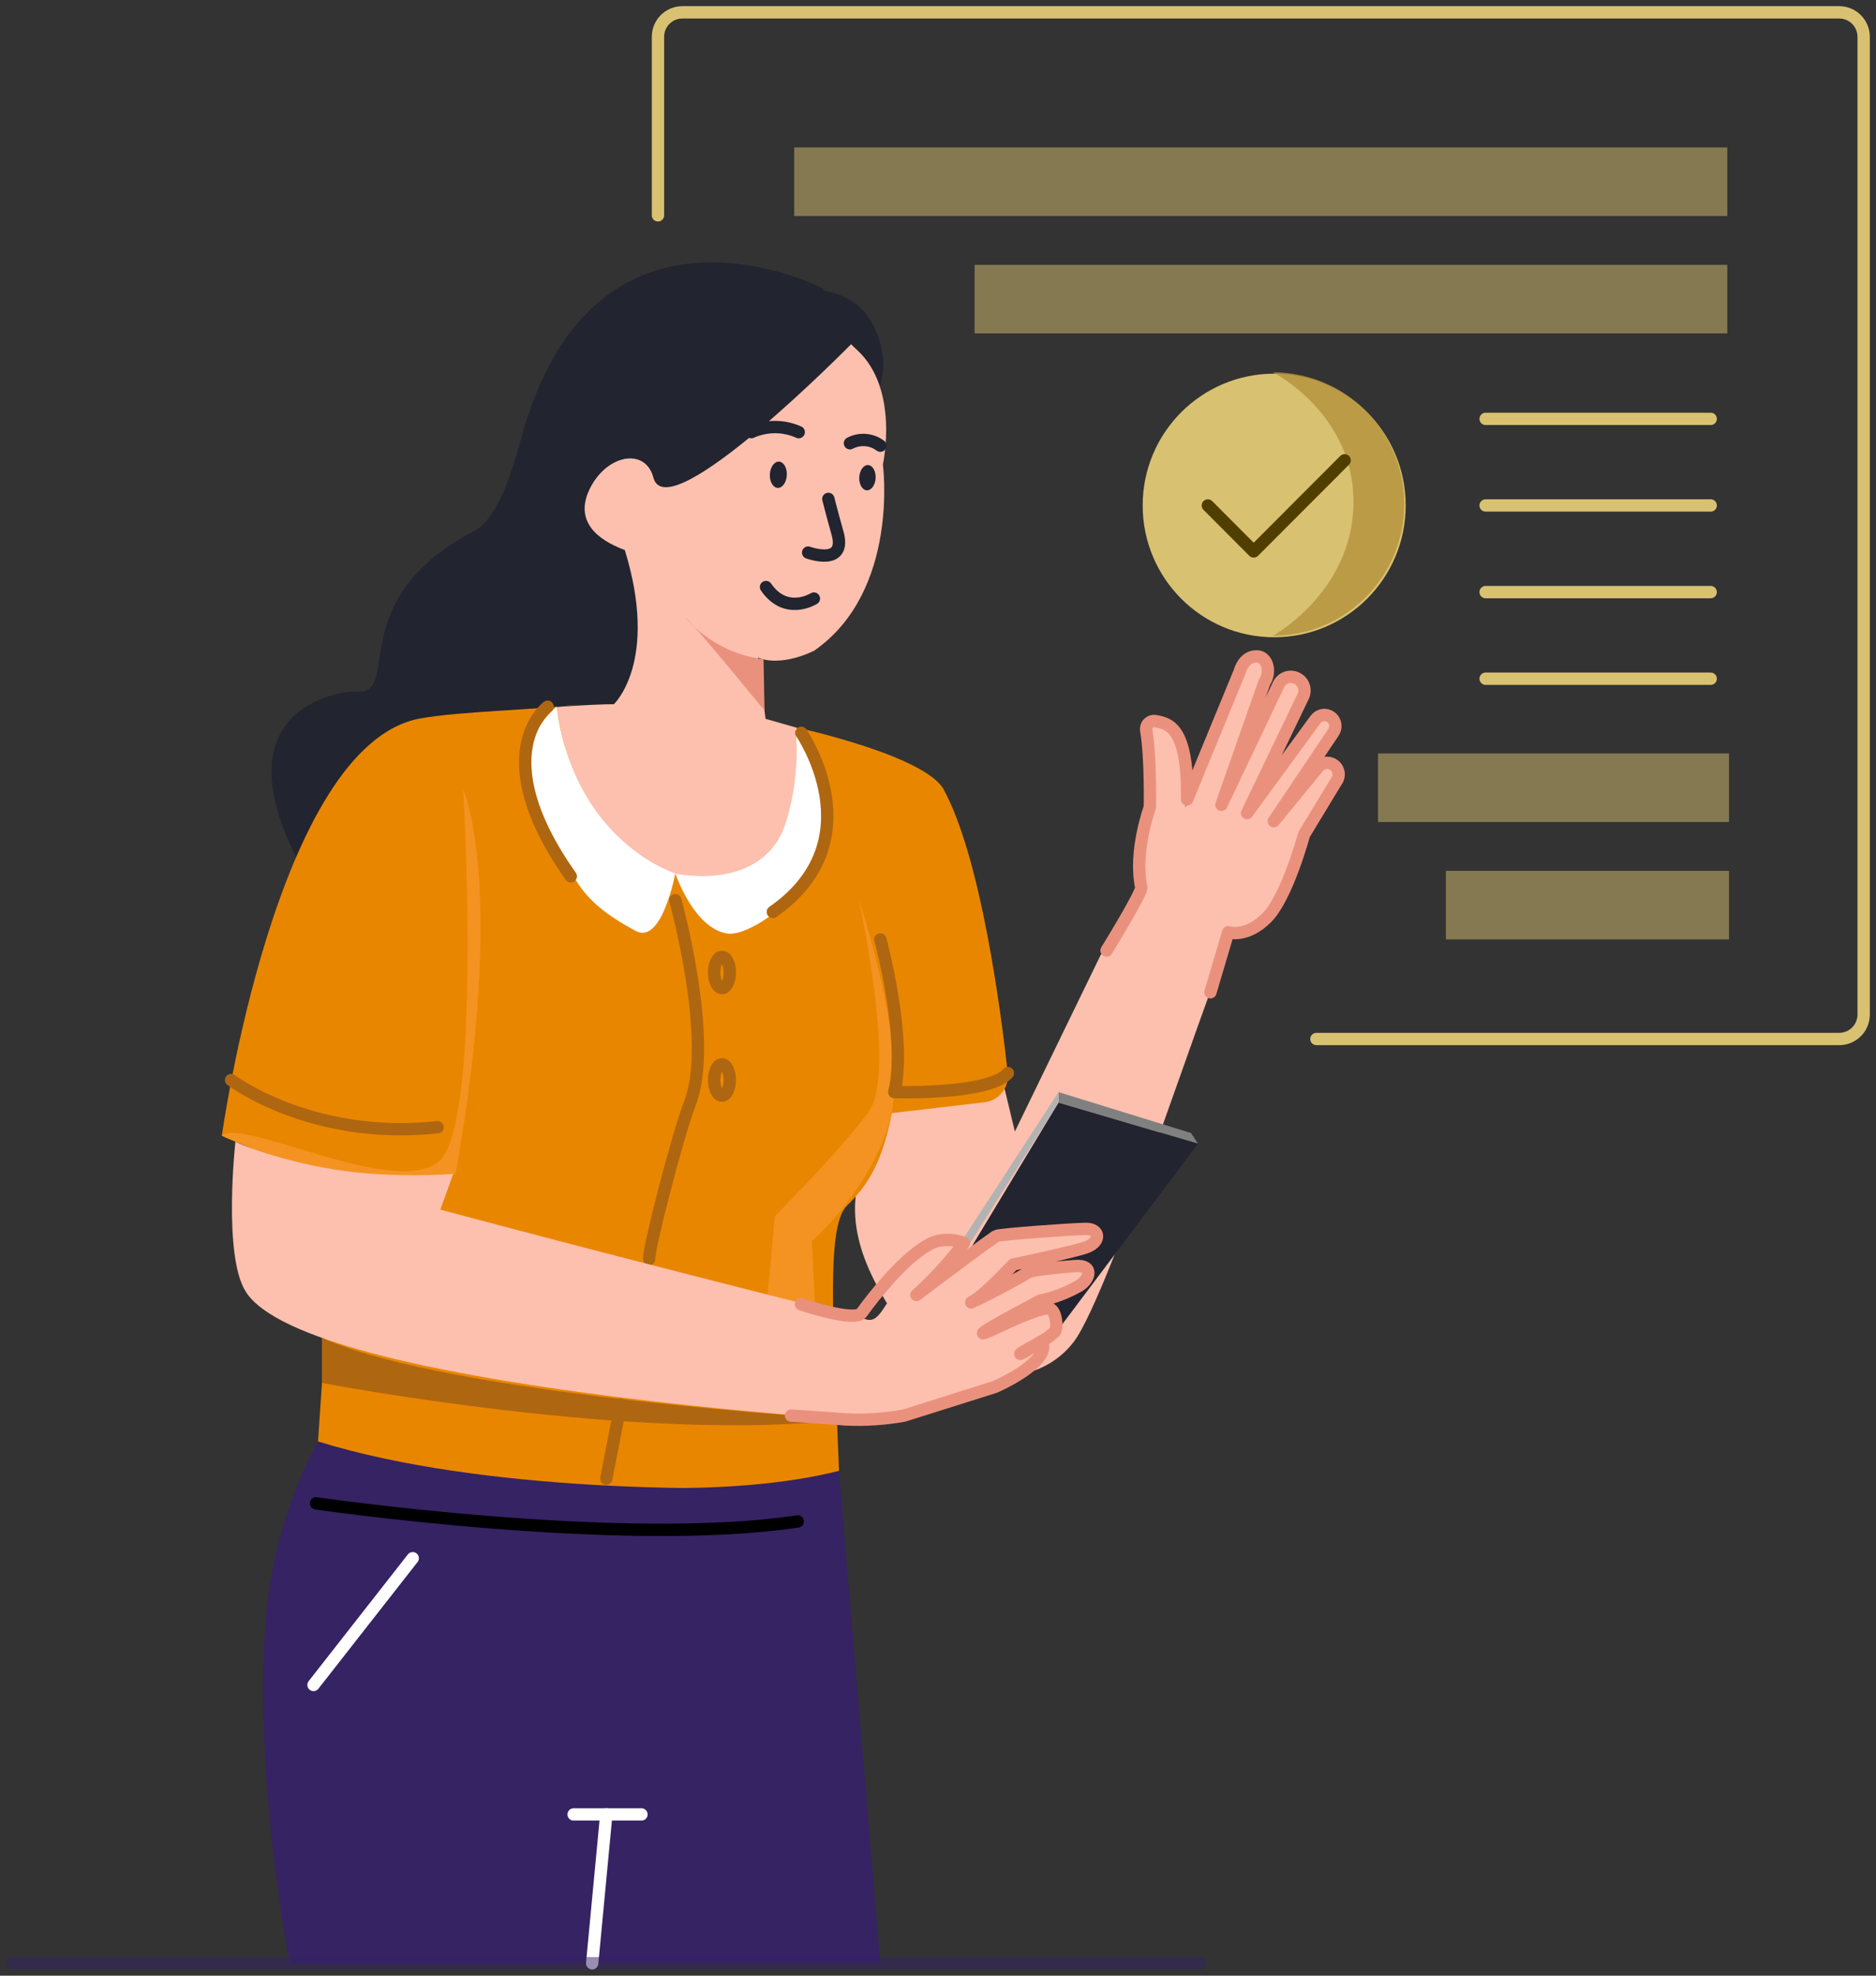 <svg width="152" height="160" viewBox="0 0 152 160" fill="none" xmlns="http://www.w3.org/2000/svg">
<rect x="0" y="0" width="152" height="160" fill="#333333" stroke="none"/>
<path d="M100.381 75.978C100.381 75.978 101.001 76 102.653 74.32C104.305 72.64 105.566 67.903 105.566 67.903L108.272 63.292C108.359 63.178 108.418 63.044 108.445 62.903C108.472 62.761 108.466 62.616 108.427 62.477C108.389 62.338 108.318 62.21 108.222 62.103C108.126 61.997 108.006 61.914 107.872 61.861C107.688 61.787 107.486 61.773 107.294 61.823C107.102 61.872 106.931 61.981 106.806 62.134L103.205 66.521L108.045 59.315C108.172 59.126 108.223 58.896 108.187 58.671C108.15 58.446 108.03 58.244 107.85 58.104C107.756 58.031 107.649 57.978 107.534 57.948C107.419 57.917 107.3 57.91 107.182 57.926C107.065 57.943 106.952 57.983 106.85 58.044C106.748 58.105 106.659 58.185 106.589 58.281L101.041 65.863L105.585 56.415C105.706 56.165 105.728 55.878 105.646 55.612C105.564 55.345 105.385 55.12 105.145 54.981C105.013 54.902 104.867 54.852 104.715 54.834C104.564 54.816 104.41 54.829 104.264 54.874C104.117 54.92 103.982 54.995 103.867 55.096C103.752 55.196 103.659 55.32 103.595 55.459L98.965 65.192L102.619 54.897C102.755 54.5 102.554 53.466 102.024 53.382C102.024 53.382 101.19 52.972 100.607 54.003L96.042 65.388C96.238 62.923 95.937 60.482 95.153 59.219C94.301 57.84 92.801 58.818 92.801 58.818C92.987 59.703 93.69 62.811 93.169 65.155C92.816 66.745 92.683 68.539 92.484 68.663V72.078L91.341 74.562L89.171 77.356L82.229 91.638L79.92 82.051L70.601 83.913C70.601 83.913 69.721 92.125 69.306 97.118C68.89 102.11 72.619 106.481 73.862 108.714C75.104 110.946 83.097 113.65 86.965 108.714C90.039 104.78 99.073 76.152 99.879 75.941" fill="#FDC0AE"/>
<path d="M71.326 158.994H46.496L46.927 143.12L40.57 157.941L46.626 120.664C46.626 120.664 59.776 120.226 67.973 119.133" fill="#352364"/>
<path d="M60.017 24.226C60.017 24.226 67.456 21.568 70.356 25.67C71.658 27.533 72.588 31.612 69.355 33.624L60.151 24.704" fill="#222430"/>
<path d="M66.73 23.382C66.73 23.382 48.706 14.005 42.498 34.558C41.878 36.608 40.734 41.789 38.416 43.003C27.591 48.663 32.708 56.391 28.809 56.002C28.047 55.925 17.113 57.036 24.619 70.594C23.999 86.189 33.408 79.048 33.408 79.048L52.694 76.86C52.694 76.86 53.565 57.483 52.074 51.258C51.826 50.225 50.215 47.415 50.215 47.415" fill="#222430"/>
<path d="M51.207 50.392C43.384 41.789 44.491 33.751 47.797 29.979C49.208 28.424 50.888 27.137 52.756 26.182C60.668 22.022 65.559 25.785 65.559 25.785C65.559 25.785 68.918 25.241 67.53 31.684C66.142 38.126 59.9 42.308 57.34 44.32C54.78 46.331 52.338 51.653 51.207 50.392Z" fill="#222430"/>
<path d="M68.956 27.88C68.956 27.88 54.08 42.991 52.942 38.685C52.285 36.182 49.074 36.822 47.742 39.675C46.328 42.702 49.291 44.043 50.624 44.546C53.413 53.606 49.738 57.03 49.738 57.03C47.853 57.03 43.902 57.341 43.902 57.341L50.292 72.911L63.95 70.461L65.441 61.045L64.397 58.89L62.026 58.216L61.406 53.249C61.406 53.249 63.008 54.096 65.956 52.705C72.913 47.874 71.534 37.614 71.534 37.614C71.534 37.614 72.901 31.485 69.427 28.327L68.956 27.88Z" fill="#FDC0AE"/>
<path d="M45.098 57.235C45.451 59.672 47.333 70.051 56.017 70.951C56.428 70.996 56.842 71.017 57.256 71.017C66.303 71.017 64.384 58.88 64.384 58.88C64.384 58.88 74.952 61.15 76.471 63.953C79.487 69.526 81.104 81.936 81.653 86.906C81.714 87.468 81.551 88.032 81.199 88.474C80.847 88.916 80.335 89.2 79.775 89.266L71.661 90.216L71.565 77.956C71.565 77.956 73.149 85.717 72.296 90.008C71.444 94.299 70.307 95.96 68.599 97.67C66.892 99.381 67.555 107.732 67.979 119.117C52.341 123.045 25.719 117.456 25.719 117.456C26.103 111.868 27.343 93.423 27.343 93.423L35.147 98.496L39.176 76.832L37.707 94.985C24.38 95.326 17.974 91.979 17.974 91.979C17.974 91.979 22.363 60.296 34.053 58.182C37.381 57.58 43.868 57.483 46.952 57.03L45.098 57.235Z" fill="#E98600"/>
<path d="M25.769 116.736C25.769 116.736 22.171 122.697 21.52 131.328C20.537 144.383 23.503 159 23.503 159H46.496L49.567 142.278C52.781 140.043 59 120.5 59 120.5C59 120.5 39.5 121 25.769 116.736Z" fill="#352364"/>
<path d="M20.797 93.203C29.946 96.332 36.913 95.065 36.913 95.065C41.06 71.666 37.533 63.95 37.533 63.95C37.533 63.95 39.12 91.082 35.553 94.066C31.985 97.049 19.79 90.517 17.956 91.964L20.797 93.203Z" fill="#F49321"/>
<path d="M55.545 49.964C55.545 49.964 57.526 52.795 61.865 53.401L61.945 57.549C61.945 57.549 57.324 51.879 55.545 49.964Z" fill="#EA917D"/>
<path d="M25.604 121.747C25.604 121.747 50.416 125.358 64.635 123.212" stroke="black" stroke-miterlimit="10" stroke-linecap="round" stroke-linejoin="round"/>
<path d="M65.773 100.505C65.773 100.505 70.276 96.68 72.036 90.998C73.796 85.317 69.594 72.907 69.594 72.907C69.594 72.907 72.693 86.922 70.375 90.061C68.057 93.199 62.782 98.496 62.782 98.496L62.202 104.851L66.049 105.988L65.773 100.505Z" fill="#F49321"/>
<path d="M85.762 89.297V88.443L96.504 91.759L97.062 92.622L85.762 89.297Z" fill="#808080"/>
<path d="M98.072 80.359L99.513 75.5C99.513 75.5 101.001 75.984 102.653 74.305C104.305 72.625 105.653 67.598 105.653 67.598L108.272 63.277C108.359 63.162 108.418 63.029 108.445 62.887C108.472 62.746 108.466 62.6 108.427 62.461C108.389 62.323 108.318 62.195 108.222 62.088C108.126 61.981 108.006 61.898 107.872 61.845C107.688 61.771 107.486 61.758 107.294 61.807C107.102 61.856 106.931 61.965 106.806 62.119L103.205 66.506L108.045 59.3C108.172 59.111 108.223 58.88 108.187 58.656C108.15 58.431 108.03 58.228 107.85 58.089C107.756 58.016 107.649 57.963 107.534 57.932C107.419 57.902 107.3 57.894 107.182 57.911C107.065 57.927 106.952 57.967 106.85 58.028C106.748 58.089 106.659 58.17 106.589 58.266L101.041 65.847L105.585 56.4C105.706 56.149 105.728 55.862 105.646 55.596C105.564 55.33 105.385 55.105 105.145 54.966C105.013 54.887 104.867 54.837 104.716 54.819C104.564 54.801 104.411 54.814 104.265 54.859C104.119 54.904 103.984 54.979 103.869 55.079C103.753 55.179 103.66 55.302 103.595 55.441L98.965 65.177L102.451 55.242C102.963 54.515 102.74 53.348 102.024 53.183C102.024 53.183 100.896 52.873 100.431 54.425L96.185 64.739C96.259 58.84 94.679 58.598 93.616 58.399C93.514 58.382 93.409 58.389 93.311 58.421C93.212 58.452 93.123 58.507 93.05 58.58C92.977 58.653 92.923 58.743 92.892 58.842C92.861 58.941 92.854 59.046 92.872 59.148C93.25 61.358 93.166 65.375 93.166 65.375C93.166 65.375 91.849 68.94 92.469 71.858C92.559 72.277 89.655 76.981 89.655 76.981" stroke="#EA917D" stroke-linecap="round" stroke-linejoin="round"/>
<path d="M53.311 17.439V2.978C53.311 2.453 53.519 1.95 53.889 1.579C54.259 1.208 54.762 1 55.285 1H149.013C149.274 0.999 149.531 1.049 149.772 1.148C150.013 1.247 150.232 1.392 150.416 1.576C150.601 1.76 150.748 1.978 150.848 2.218C150.948 2.459 151 2.717 151 2.978V82.166C150.999 82.69 150.791 83.193 150.42 83.564C150.049 83.935 149.547 84.143 149.023 84.143H106.66" stroke="#D9C172" stroke-miterlimit="10" stroke-linecap="round" stroke-linejoin="round"/>
<path opacity="0.5" d="M139.951 11.941H64.35V17.492H139.951V11.941Z" fill="#D9C172"/>
<path opacity="0.5" d="M139.951 21.447H78.966V26.999H139.951V21.447Z" fill="#D9C172"/>
<path opacity="0.5" d="M140.091 61.02H111.653V66.571H140.091V61.02Z" fill="#D9C172"/>
<path opacity="0.5" d="M140.091 70.526H117.151V76.077H140.091V70.526Z" fill="#D9C172"/>
<path d="M120.371 33.922H138.606" stroke="#D9C172" stroke-linecap="round" stroke-linejoin="round"/>
<path d="M120.371 40.935H138.606" stroke="#D9C172" stroke-linecap="round" stroke-linejoin="round"/>
<path d="M120.371 47.952H138.606" stroke="#D9C172" stroke-linecap="round" stroke-linejoin="round"/>
<path d="M120.371 54.966H138.606" stroke="#D9C172" stroke-linecap="round" stroke-linejoin="round"/>
<path d="M63.751 38.485C63.782 37.897 63.499 37.405 63.12 37.385C62.74 37.365 62.408 37.825 62.377 38.413C62.347 39 62.629 39.492 63.009 39.512C63.388 39.532 63.721 39.072 63.751 38.485Z" fill="#222430"/>
<path d="M70.946 38.72C70.975 38.155 70.703 37.681 70.337 37.662C69.971 37.643 69.651 38.085 69.621 38.65C69.592 39.216 69.864 39.689 70.23 39.708C70.596 39.727 70.916 39.285 70.946 38.72Z" fill="#222430"/>
<path d="M64.716 34.996C64.111 34.725 63.457 34.585 62.794 34.585C62.132 34.585 61.477 34.725 60.873 34.996" stroke="#222430" stroke-linecap="round" stroke-linejoin="round"/>
<path d="M71.326 36.092C70.977 35.829 70.56 35.671 70.124 35.637C69.689 35.602 69.252 35.692 68.866 35.897" stroke="#222430" stroke-linecap="round" stroke-linejoin="round"/>
<path d="M67.115 40.405C67.115 40.405 67.468 41.799 67.846 43.124C68.655 45.918 65.478 44.751 65.478 44.751" stroke="#222430" stroke-linecap="round" stroke-linejoin="round"/>
<path d="M65.944 48.475C65.944 48.475 63.69 49.901 62.066 47.541" stroke="#222430" stroke-linecap="round" stroke-linejoin="round"/>
<path d="M33.439 126.193L25.403 136.454" stroke="white" stroke-miterlimit="10" stroke-linecap="round" stroke-linejoin="round"/>
<path d="M49.124 146.942L47.98 158.994" stroke="white" stroke-miterlimit="10" stroke-linecap="round" stroke-linejoin="round"/>
<path d="M45.098 57.235C45.098 57.235 40.288 60.852 44.286 67.207C46.824 71.243 46.635 72.758 51.501 75.391C53.636 76.546 54.715 70.734 54.715 70.734C54.715 70.734 46.558 68.216 45.098 57.235Z" fill="white"/>
<path d="M54.715 70.737C54.715 70.737 61.93 72.398 63.724 66.45C65.004 62.206 64.397 58.88 64.397 58.88C64.397 58.88 70.57 65.956 64.555 72.302C62.745 74.208 60.216 75.816 58.893 75.596C56.193 75.146 54.715 70.737 54.715 70.737Z" fill="white"/>
<path d="M54.715 72.901C54.715 72.901 57.861 84.221 55.917 89.297C54.836 92.125 52.483 101.349 52.601 101.964" stroke="#AF6610" stroke-linecap="round" stroke-linejoin="round"/>
<path d="M58.496 80.023C58.847 80.023 59.131 79.456 59.131 78.757C59.131 78.057 58.847 77.49 58.496 77.49C58.145 77.49 57.861 78.057 57.861 78.757C57.861 79.456 58.145 80.023 58.496 80.023Z" stroke="#AF6610" stroke-linecap="round" stroke-linejoin="round"/>
<path d="M58.496 88.729C58.847 88.729 59.131 88.162 59.131 87.462C59.131 86.762 58.847 86.195 58.496 86.195C58.145 86.195 57.861 86.762 57.861 87.462C57.861 88.162 58.145 88.729 58.496 88.729Z" stroke="#AF6610" stroke-linecap="round" stroke-linejoin="round"/>
<path d="M18.724 87.465C18.724 87.465 25.198 92.392 35.46 91.29" stroke="#AF6610" stroke-linecap="round" stroke-linejoin="round"/>
<path d="M44.367 57.235C44.367 57.235 39.228 61.02 46.245 70.967" stroke="#AF6610" stroke-linecap="round" stroke-linejoin="round"/>
<path d="M64.927 59.349C64.927 59.349 70.939 68.058 62.618 73.854" stroke="#AF6610" stroke-linecap="round" stroke-linejoin="round"/>
<path d="M71.326 76.077C71.326 76.077 73.521 84.131 72.458 88.443C72.458 88.443 80.119 88.685 81.665 86.906" stroke="#AF6610" stroke-linecap="round" stroke-linejoin="round"/>
<path d="M50.292 113.746L49.124 119.748" stroke="#AF6610" stroke-linecap="round" stroke-linejoin="round"/>
<path d="M46.477 146.942H51.972" stroke="white" stroke-miterlimit="10" stroke-linecap="round" stroke-linejoin="round"/>
<path opacity="0.51" d="M1 158.994H97.248" stroke="#352364" stroke-miterlimit="10" stroke-linecap="round" stroke-linejoin="round"/>
<path d="M26.082 111.992C26.082 111.992 51.885 116.96 68.562 114.942C68.562 114.942 36.479 113.054 26.082 108.338V111.992Z" fill="#AF6610"/>
<path d="M85.762 89.297L97.062 92.622L83.354 110.856L78.867 109.552L74.46 108.037L85.762 89.297Z" fill="#222430"/>
<path d="M19.074 92.464C19.074 92.464 18.046 101.694 19.921 104.622C24.919 112.448 71.33 115.131 71.33 115.131C71.33 115.131 75.935 114.786 79.347 112.824C81.826 111.405 82.657 112.203 84.399 109.552C84.575 109.282 84.247 109.027 84.458 108.676C84.458 108.661 85.353 108.136 85.434 107.605C85.552 106.863 85.487 105.742 84.675 105.984C83.218 106.438 80.925 107.627 80.472 107.67C80.02 107.714 84.191 105.379 84.213 105.475C84.287 105.752 87.786 103.923 87.932 103.715C88.201 103.271 88.242 102.784 87.799 102.635C86.894 102.343 84.117 102.728 83.342 103.035C82.208 103.485 78.941 105.575 78.901 105.345C78.879 105.221 80.596 103.749 82.115 102.489C82.614 102.076 82.425 103.026 88.48 100.762C90.092 100.16 87.861 99.188 87.287 99.449C86.503 99.8 81.535 99.521 80.485 100.25C77.578 102.274 74.714 105.156 73.294 104.653C71.946 104.174 71.578 107.198 70.26 106.869C50.305 101.902 35.68 97.959 35.68 97.959L36.721 95.072C34.009 95.256 31.286 95.204 28.583 94.916C24.458 94.441 20.525 93.171 19.074 92.464Z" fill="#FDC0AE"/>
<path d="M72.479 105.51C72.479 105.51 73.719 99.726 75.424 99.3C77.128 98.875 78.42 98.481 78.42 98.481C78.42 98.481 79.074 99.052 77.41 101.328C76.379 102.765 75.598 104.367 75.101 106.065C75.101 106.065 72.479 106.63 72.479 106.065" fill="#FDC0AE"/>
<path d="M85.762 88.443L78.182 100.108L75.185 104.218L77.516 102.408L85.762 89.297V88.443Z" fill="#B3B3B3"/>
<path d="M64.096 114.643C64.096 114.643 66.358 114.783 68.562 114.954C70.129 115.025 71.698 114.921 73.242 114.643L80.605 112.321C80.971 112.172 85.121 110.281 84.448 108.692C84.399 108.571 81.95 109.99 82.865 109.561C83.032 109.483 83.965 108.875 84.138 108.766C84.619 108.527 85.063 108.22 85.459 107.857C85.722 107.59 85.586 105.96 84.944 105.96C83.655 105.96 79.366 108.288 79.654 107.944C79.942 107.599 84.275 105.333 84.275 105.333C85.397 105.097 86.475 104.684 87.467 104.109C88.325 103.563 88.62 102.436 87.157 102.529C85.877 102.61 83.565 102.855 83.336 103.035C83.224 103.125 80.268 104.767 78.687 105.478C79.471 105.034 80.283 104.274 82.096 102.408C82.096 102.408 87.303 101.318 88.105 100.977C89.261 100.486 89.066 99.505 87.975 99.521C86.776 99.539 80.903 99.961 80.695 100.107C78.216 101.865 74.252 104.876 74.252 104.876C75.667 103.594 76.96 102.183 78.114 100.66C77.433 100.402 76.693 100.346 75.981 100.499C74.271 100.915 71.841 103.799 71.841 103.799C71.12 104.604 70.444 105.448 69.814 106.326C69.244 107.099 64.893 105.631 64.893 105.631" stroke="#EA917D" stroke-linecap="round" stroke-linejoin="round"/>
<path d="M103.239 51.609C109.123 51.609 113.894 46.83 113.894 40.935C113.894 35.04 109.123 30.262 103.239 30.262C97.354 30.262 92.584 35.04 92.584 40.935C92.584 46.83 97.354 51.609 103.239 51.609Z" fill="#D9C172"/>
<path opacity="0.78" d="M113.785 40.82C113.784 43.651 112.661 46.365 110.663 48.366C108.665 50.367 105.955 51.491 103.13 51.491C103.13 51.491 109.545 47.98 109.66 40.82C109.778 33.506 103.13 30.147 103.13 30.147C105.956 30.147 108.666 31.271 110.664 33.273C112.663 35.275 113.785 37.99 113.785 40.82Z" fill="#B3913C"/>
<path d="M97.865 40.936L101.577 44.658L108.947 37.278" stroke="#503E00" stroke-linecap="round" stroke-linejoin="round"/>
</svg>

